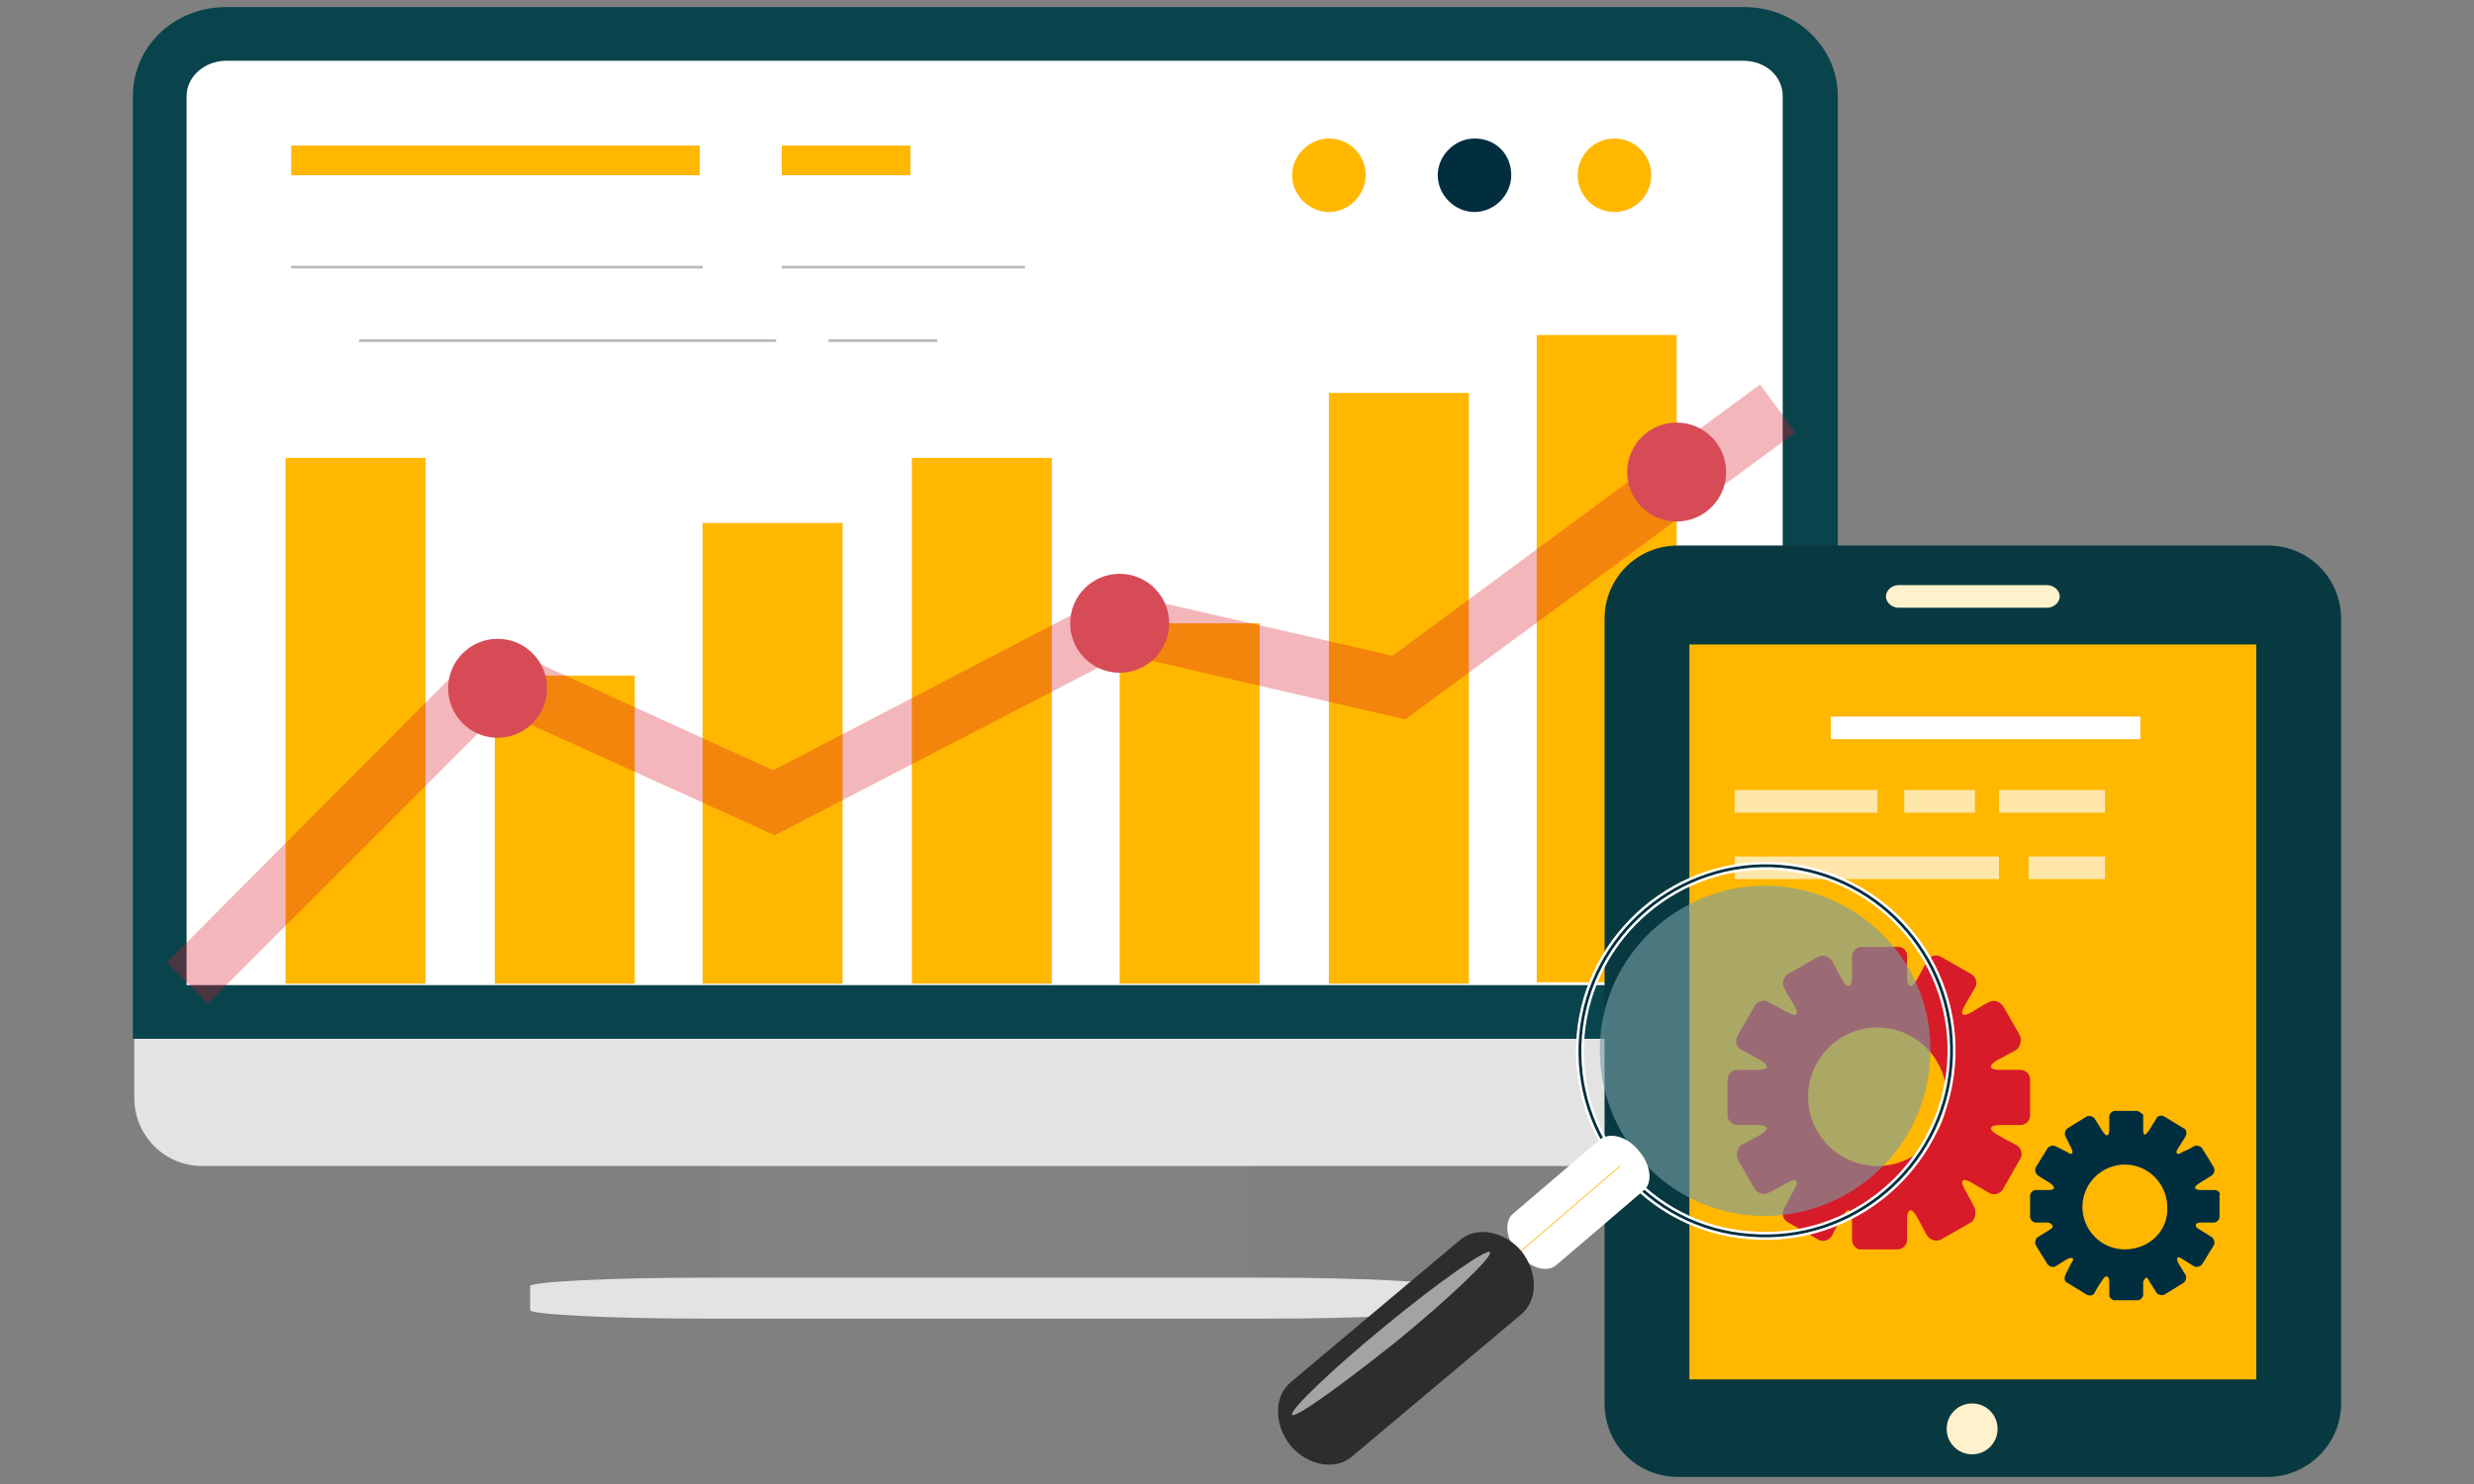 <svg xmlns="http://www.w3.org/2000/svg" viewBox="0 0 175 105"><rect x="0" y="0" width="175" height="105" fill="#808080" stroke="none"/><path fill="#828282" d="M50.9 91V71.2c0-4 3.2-7.2 7.2-7.2h23.1c4 0 7.2 3.2 7.2 7.2V91H50.9z"/><path fill="#E3E3E3" d="M101.9 92.7c0 .3-5.5.6-12.4.6H49.9c-6.8 0-12.4-.3-12.4-.6V91c0-.3 5.5-.6 12.4-.6h39.6c6.8 0 12.4.3 12.4.6v1.7zM125.1 82.5H14.3c-2.7 0-4.8-2.2-4.8-4.8V7.2c0-2.7 2.2-4.8 4.8-4.8H125c2.7 0 4.8 2.2 4.8 4.8v70.5c.1 2.6-2.1 4.8-4.7 4.8z"/><path fill="#FFF" d="M123.4 2.4H16c-2.6 0-4.7 2-4.7 4.4v64.8h116.8V6.8c0-2.4-2.1-4.4-4.7-4.4z"/><path fill="#09444D" d="M130 73.5H9.4V6.8C9.4 3.3 12.3.5 16 .5h107.4c3.6 0 6.6 2.8 6.6 6.3v66.7zM13.2 69.7h112.9V6.8c0-1.4-1.2-2.5-2.8-2.5H16c-1.5 0-2.8 1.1-2.8 2.5v62.9z"/><g><path fill="#FFB700" d="M20.2 32.4h9.9v37.2h-9.9zM35 47.8h9.9v21.8H35zM49.7 37h9.9v32.6h-9.9zM64.5 32.4h9.9v37.2h-9.9zM79.2 44.1h9.9v25.5h-9.9zM94 27.8h9.9v41.8H94zM108.7 23.7h9.9v45.8h-9.9zM55.3 10.3h9.1v2.1h-9.1zM20.6 10.3h28.9v2.1H20.6z"/><path fill="#D71B29" d="M14.7 71l-2.9-2.9 22.7-22.8 20.2 9.2 24.2-12.6 19.6 4.5 26-19.2 2.5 3.4-27.6 20.3-19.9-4.6-24.7 12.8-19.4-8.8" opacity=".32"/><path fill="none" stroke="#BAB9B9" stroke-width=".191" d="M20.6 18.9h29.1-29.1zM25.4 24.1h29.5-29.5zM58.6 24.1h7.7-7.7zM55.3 18.9h17.2-17.2z"/><path fill="#FFB700" d="M96.6 12.4c0 1.4-1.2 2.6-2.6 2.6-1.4 0-2.6-1.2-2.6-2.6s1.2-2.6 2.6-2.6c1.4 0 2.6 1.1 2.6 2.6z"/><circle fill="#D74B56" cx="35.2" cy="48.7" r="3.5"/><circle fill="#D74B56" cx="79.2" cy="44.1" r="3.5"/><circle fill="#D74B56" cx="118.6" cy="33.4" r="3.5"/><path fill="#002E3F" d="M106.9 12.4c0 1.4-1.2 2.6-2.6 2.6-1.4 0-2.6-1.2-2.6-2.6s1.2-2.6 2.6-2.6c1.5 0 2.6 1.1 2.6 2.6z"/><circle fill="#FFB700" cx="114.2" cy="12.4" r="2.6"/></g><g><path fill="#083940" d="M160.4 104.5h-41.7c-2.9 0-5.2-2.3-5.2-5.2V43.8c0-2.9 2.3-5.2 5.2-5.2h41.7c2.9 0 5.2 2.3 5.2 5.2v55.5c0 2.9-2.4 5.2-5.2 5.2z"/><path fill="#FFB700" d="M119.5 45.6h40.1v52h-40.1z"/><path fill="#FFF1CC" d="M141.3 101.1c0 1-.8 1.8-1.8 1.8s-1.8-.8-1.8-1.8.8-1.8 1.8-1.8 1.8.8 1.8 1.8zM145.7 42.2c0 .4-.4.8-.9.8h-10.5c-.5 0-.9-.4-.9-.8s.4-.8.9-.8h10.5c.5 0 .9.4.9.8z"/><path fill="#002E3F" d="M156.6 84.2h-.9c-.5 0-.6-.2-.1-.5l.8-.5c.2-.1.3-.4.2-.6l-.8-1.3c-.1-.2-.4-.3-.6-.2 0 0-.3.2-.8.4-.4.3-.6.1-.3-.3l.5-.8c.1-.2.1-.5-.2-.6l-1.3-.8c-.2-.1-.5-.1-.6.2 0 0-.2.3-.5.8-.3.4-.4.4-.4-.1V79c0-.1 0-.2-.1-.2-.1-.1-.2-.2-.4-.2h-1.5c-.2 0-.4.2-.4.4v.9c0 .5-.2.6-.5.1l-.5-.8c-.1-.2-.4-.3-.6-.2l-1.3.8c-.2.1-.3.4-.2.6l.4.8c.2.4.1.6-.3.3l-.8-.4c-.2-.1-.5 0-.6.2l-.8 1.3c-.1.2 0 .5.2.6 0 0 .3.2.8.5.4.3.4.5-.1.5h-.9c-.2 0-.4.2-.4.4v1.5c0 .2.2.4.4.4h.9s.6.2.1.5l-.8.5c-.2.1-.3.4-.2.6l.8 1.3c.1.2.4.3.6.2 0 0 .3-.2.8-.5.4-.2.6-.1.3.3l-.4.8c-.1.2-.1.5.2.6l1.3.8c.2.1.5.1.6-.2 0 0 .2-.4.5-.8.2-.4.5-.4.5.1v.9c0 .2.1.3.3.4h1.7c.2 0 .4-.2.4-.4v-.9s.2-.6.4-.1l.5.8c.1.2.4.3.6.2l1.3-.8c.2-.1.3-.4.2-.6 0 0-.2-.3-.5-.8-.2-.4-.1-.6.3-.3l.8.5c.2.1.5 0 .6-.2l.8-1.3c.1-.2 0-.5-.2-.6 0 0-.3-.2-.8-.5-.4-.2-.4-.5.1-.5h.9c.2 0 .4-.2.4-.4v-1.5c.1-.2-.1-.4-.4-.4zm-6.3 4.2c-1.7 0-3-1.4-3-3 0-1.7 1.4-3 3-3 1.7 0 3 1.4 3 3 .1 1.7-1.3 3-3 3z"/><path fill="#D71B29" d="M142.9 75.7h-1.4c-.8 0-.9-.3-.2-.7l1.3-.7c.3-.2.4-.6.3-1l-1.2-2.1c-.2-.3-.6-.5-1-.3 0 0-.6.3-1.2.7-.7.4-.9.2-.5-.5l.7-1.2c.2-.3.1-.8-.3-1l-2.1-1.2c-.3-.2-.8-.1-1 .3 0 0-.3.6-.7 1.3-.4.7-.7.6-.7-.2v-1.4c0-.1 0-.3-.1-.4-.1-.2-.3-.3-.6-.3h-2.5c-.4 0-.7.3-.7.7v1.4c0 .8-.3.9-.7.2l-.7-1.3c-.2-.3-.6-.5-1-.3l-2.1 1.2c-.3.2-.5.6-.3 1 0 0 .3.6.7 1.2.4.7.2.9-.5.5l-1.3-.7c-.3-.2-.8-.1-1 .3l-1.2 2.1c-.2.3-.1.8.3 1 0 0 .6.3 1.3.7.7.4.6.7-.2.7h-1.4c-.4 0-.7.3-.7.7v2.5c0 .4.3.7.7.7h1.4c.8 0 .9.3.2.7l-1.3.7c-.3.2-.4.6-.3 1l1.2 2.1c.2.3.6.5 1 .3 0 0 .6-.3 1.3-.7.7-.4.9-.2.5.5l-.7 1.3c-.2.3-.1.8.3 1l2.1 1.2c.3.2.8.1 1-.3 0 0 .3-.6.7-1.3.4-.7.7-.6.7.2v1.4c0 .3.2.6.5.7h2.7c.4 0 .7-.3.7-.7v-1.4c0-.8.3-.9.7-.2l.7 1.3c.2.3.6.5 1 .3l2.1-1.2c.3-.2.4-.6.3-1 0 0-.3-.6-.7-1.3-.4-.7-.2-.9.5-.5l1.2.7c.3.2.8.1 1-.3l1.2-2.1c.2-.3.1-.8-.3-1 0 0-.6-.3-1.3-.7-.7-.4-.6-.7.2-.7h1.4c.4 0 .7-.3.7-.7v-2.5c0-.4-.3-.7-.7-.7zm-10.1 6.8c-2.7 0-4.9-2.2-4.9-4.9s2.2-4.9 4.9-4.9 4.9 2.2 4.9 4.9-2.2 4.9-4.9 4.9z"/><path fill="#FFF" d="M129.5 50.7h21.9v1.6h-21.9z"/><path fill="#FFE7AB" d="M122.7 55.9h10.1v1.6h-10.1zM122.7 60.6h18.7v1.6h-18.7zM143.5 60.6h5.4v1.6h-5.4zM134.7 55.9h5v1.6h-5zM141.4 55.9h7.5v1.6h-7.5z"/></g><g><path fill="none" stroke="#FFF" stroke-width=".563" d="M126 61.3c-7.2-.6-13.6 4.8-14.2 12-.6 7.2 4.8 13.6 12 14.1 7.2.6 13.6-4.8 14.2-12 .6-7.2-4.8-13.5-12-14.1z"/><path fill="none" stroke="#002E3F" stroke-width=".199" d="M126 61.3c-7.2-.6-13.6 4.8-14.2 12-.6 7.2 4.8 13.6 12 14.1 7.2.6 13.6-4.8 14.2-12 .6-7.2-4.8-13.5-12-14.1z"/><path opacity=".61" fill="#769FA5" d="M125.8 62.7c-6.4-.5-12.1 4.3-12.6 10.7-.5 6.4 4.3 12.1 10.7 12.6 6.4.5 12.1-4.3 12.6-10.7.6-6.4-4.2-12-10.7-12.6z"/><path fill="#FFF" d="M107 85.9c-.6.5-.5 1.8.4 2.8.8 1 2 1.4 2.7.8l6.2-5.3c.6-.5.5-1.8-.4-2.8-.8-1-2-1.3-2.7-.8l-6.2 5.3z"/><path fill="#2D2D2D" d="M91.3 97.8c-1.2 1-1.2 3 0 4.5 1.2 1.4 3.2 1.8 4.4.7l11.9-10c1.2-1 1.2-3 0-4.5-1.2-1.4-3.2-1.8-4.4-.7l-11.9 10z"/><path fill="none" stroke="#FFB700" stroke-width=".056" d="M107.6 88.5l7-6-7 6z"/><path opacity=".56" fill="#FFF" d="M91.4 100.1c-.2-.3 2.7-3.1 6.6-6.3 3.9-3.2 7.2-5.5 7.4-5.2.2.3-2.7 3.1-6.6 6.3-3.9 3.1-7.2 5.5-7.4 5.2z"/></g></svg>